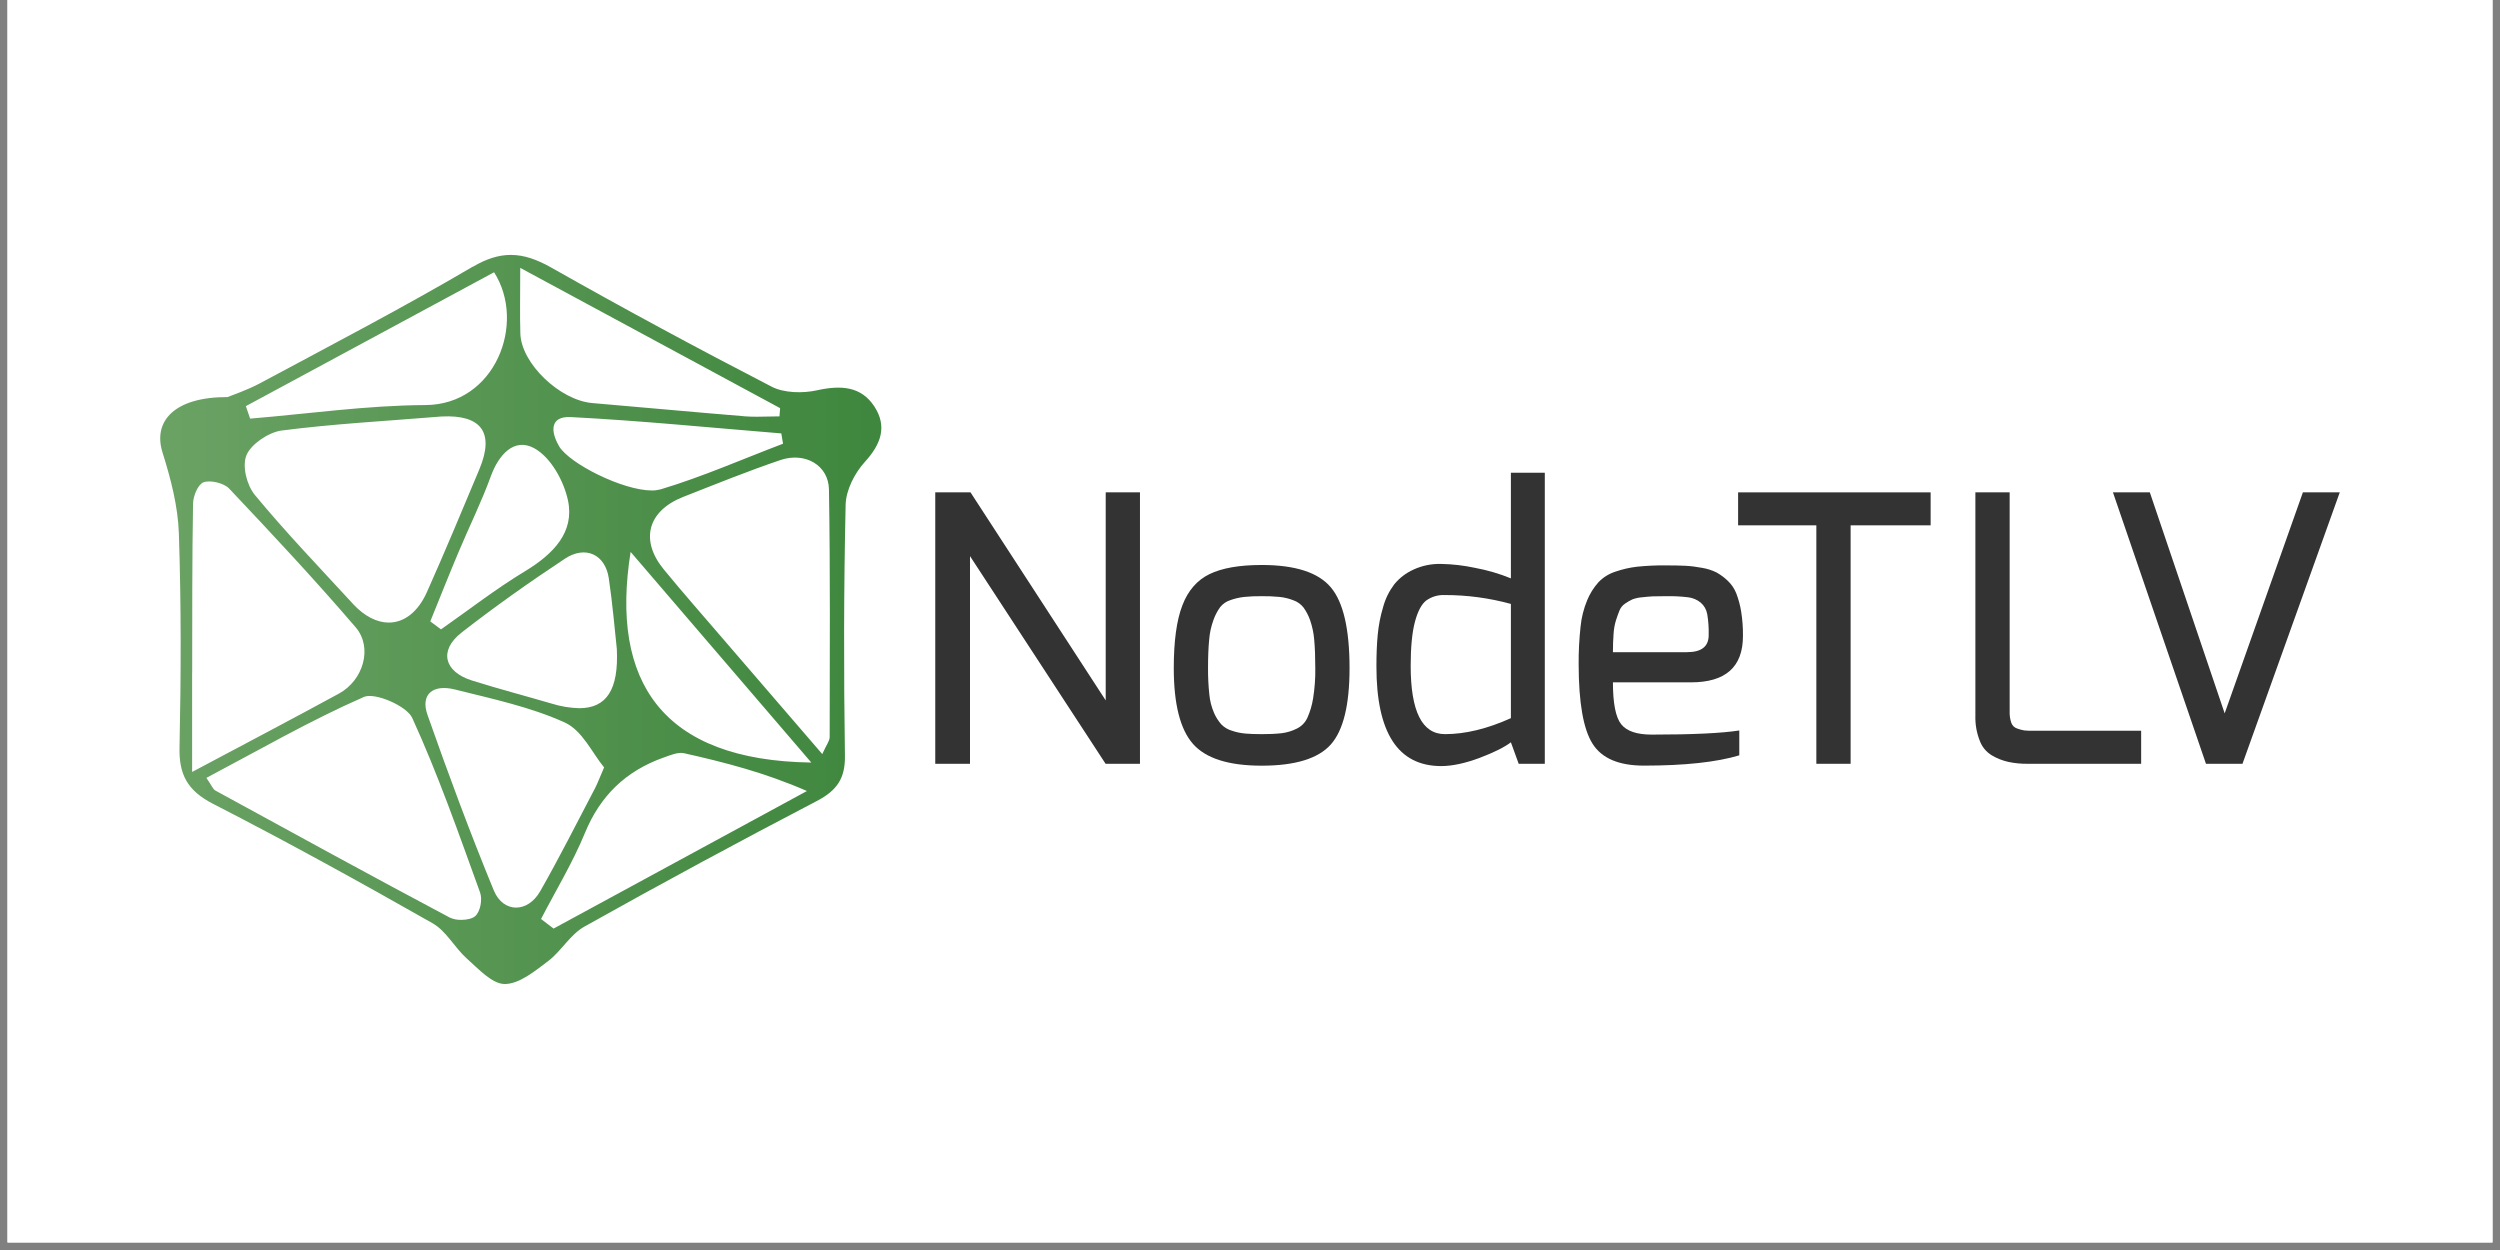 <svg xmlns="http://www.w3.org/2000/svg" xmlns:xlink="http://www.w3.org/1999/xlink" width="165" viewBox="0 0 165 82.5" height="82.5" version="1.0"><rect x="0" y="0" width="165" height="82.5" fill="#808080" stroke="none"/><defs><clipPath id="a"><path d="M 0.496 0 L 164.504 0 L 164.504 82.004 L 0.496 82.004 Z M 0.496 0"/></clipPath><clipPath id="b"><path d="M 10 16 L 59 16 L 59 65 L 10 65 Z M 10 16"/></clipPath><clipPath id="c"><path d="M 35.707 60.656 C 36.688 58.762 37.809 56.918 38.613 54.957 C 39.609 52.551 41.27 50.887 43.828 49.988 C 44.254 49.836 44.762 49.621 45.16 49.715 C 47.832 50.316 50.48 50.992 53.258 52.207 L 36.535 61.285 L 35.707 60.652 M 29.684 60.559 C 24.504 57.809 19.363 54.992 14.223 52.18 C 14.047 52.086 13.973 51.84 13.621 51.34 C 17.113 49.496 20.473 47.551 24.023 45.996 C 24.742 45.684 26.848 46.594 27.207 47.383 C 28.922 51.133 30.281 55.031 31.684 58.902 C 31.852 59.363 31.703 60.176 31.355 60.473 C 31.172 60.629 30.809 60.711 30.445 60.711 C 30.18 60.719 29.926 60.668 29.684 60.559 M 32.594 58.777 C 31.023 54.957 29.586 51.086 28.219 47.195 C 27.73 45.82 28.574 45.145 30.016 45.504 C 32.477 46.121 35.008 46.656 37.273 47.684 C 38.438 48.211 39.098 49.723 39.871 50.648 C 39.566 51.352 39.438 51.703 39.266 52.035 C 38.07 54.309 36.922 56.602 35.645 58.836 C 35.234 59.543 34.641 59.902 34.059 59.902 C 33.48 59.902 32.906 59.531 32.598 58.781 M 36.398 46.434 C 34.652 45.922 32.887 45.461 31.152 44.914 C 29.309 44.336 28.949 42.934 30.457 41.754 C 32.656 40.039 34.949 38.418 37.289 36.871 C 38.645 35.977 39.949 36.598 40.18 38.164 C 40.434 39.859 40.57 41.562 40.711 42.836 C 40.84 45.52 40.031 46.742 38.227 46.742 C 37.602 46.723 36.992 46.621 36.398 46.434 M 41.621 36.426 L 53.547 50.328 C 43.707 50.191 40.254 45 41.621 36.426 M 12.684 44.395 C 12.691 40.672 12.676 36.953 12.742 33.238 C 12.75 32.738 13.062 31.965 13.441 31.828 C 13.895 31.668 14.781 31.887 15.117 32.238 C 17.961 35.246 20.789 38.27 23.473 41.402 C 24.621 42.738 23.977 44.895 22.383 45.77 C 19.332 47.434 16.25 49.047 12.68 50.949 C 12.68 48.363 12.68 46.379 12.68 44.395 M 47.695 42.137 C 46.398 40.625 45.078 39.129 43.816 37.59 C 42.219 35.652 42.746 33.715 45.098 32.793 C 47.227 31.957 49.352 31.094 51.52 30.359 C 53.145 29.816 54.688 30.711 54.711 32.309 C 54.801 37.75 54.766 43.199 54.758 48.645 C 54.758 48.906 54.539 49.164 54.27 49.77 C 51.957 47.09 49.824 44.613 47.695 42.137 M 28.398 41.012 C 29.027 39.469 29.637 37.922 30.285 36.387 C 30.984 34.727 31.789 33.102 32.402 31.414 C 32.906 30.039 33.922 28.855 35.258 29.582 C 36.367 30.191 37.219 31.762 37.488 33.035 C 37.926 35.121 36.531 36.559 34.668 37.691 C 32.734 38.859 30.953 40.246 29.105 41.539 L 28.398 41.012 M 36.902 29.449 C 36.34 28.508 36.273 27.457 37.668 27.527 C 42.305 27.766 46.934 28.23 51.566 28.605 L 51.68 29.285 C 48.996 30.305 46.352 31.473 43.602 32.297 C 43.41 32.348 43.215 32.375 43.016 32.371 C 41.109 32.371 37.586 30.602 36.902 29.457 M 23.289 39.848 C 21.109 37.477 18.871 35.148 16.828 32.676 C 16.281 32.016 15.969 30.754 16.27 30.035 C 16.57 29.316 17.723 28.527 18.594 28.414 C 21.977 27.977 25.402 27.793 29.156 27.488 C 31.73 27.363 32.672 28.512 31.633 30.984 C 30.5 33.688 29.375 36.395 28.18 39.07 C 27.586 40.406 26.664 41.09 25.66 41.09 C 24.883 41.09 24.055 40.68 23.285 39.848 M 16.227 26.805 C 21.688 23.859 27.148 20.914 32.609 17.969 C 34.754 21.324 32.691 26.715 28.074 26.734 C 24.215 26.754 20.363 27.309 16.508 27.629 L 16.227 26.805 M 49.086 27.469 C 45.754 27.199 42.422 26.883 39.09 26.602 C 36.953 26.418 34.406 23.992 34.344 22.023 C 34.305 20.785 34.336 19.547 34.336 17.68 L 51.488 26.938 C 51.473 27.117 51.461 27.297 51.445 27.48 C 50.949 27.48 50.453 27.504 49.957 27.504 C 49.668 27.504 49.375 27.496 49.086 27.473 M 31.207 17.598 C 26.617 20.297 21.875 22.766 17.172 25.289 C 16.305 25.754 15.344 26.07 15.02 26.207 C 11.539 26.195 10.078 27.777 10.723 29.855 C 11.27 31.594 11.746 33.41 11.805 35.203 C 11.961 39.898 11.949 44.605 11.848 49.312 C 11.805 51.082 12.336 52.168 14.066 53.055 C 18.961 55.566 23.77 58.219 28.543 60.93 C 29.465 61.453 30 62.543 30.816 63.27 C 31.578 63.941 32.48 64.949 33.316 64.945 C 34.273 64.945 35.316 64.082 36.176 63.434 C 37.039 62.781 37.629 61.684 38.57 61.156 C 43.633 58.32 48.746 55.559 53.902 52.871 C 55.262 52.164 55.789 51.348 55.766 49.879 C 55.684 44.355 55.688 38.832 55.812 33.309 C 55.836 32.348 56.398 31.234 57.082 30.484 C 58.16 29.305 58.559 28.141 57.711 26.832 C 56.84 25.496 55.508 25.41 53.93 25.758 C 52.988 25.969 51.742 25.941 50.934 25.523 C 46.047 23 41.211 20.391 36.434 17.688 C 35.461 17.133 34.598 16.824 33.715 16.824 C 32.926 16.824 32.121 17.07 31.211 17.605"/></clipPath><linearGradient x1="70.07" gradientTransform="matrix(.137 0 0 .136 .503 13.667)" xmlns:xlink="http://www.w3.org/1999/xlink" y1="200" x2="424.81" gradientUnits="userSpaceOnUse" y2="200" xlink:type="simple" xlink:actuate="onLoad" id="d" xlink:show="other"><stop stop-color="#6AA264" offset="0"/><stop stop-color="#6AA264" offset=".031"/><stop stop-color="#69A163" offset=".047"/><stop stop-color="#68A162" offset=".063"/><stop stop-color="#67A062" offset=".078"/><stop stop-color="#67A061" offset=".094"/><stop stop-color="#669F60" offset=".109"/><stop stop-color="#659F60" offset=".125"/><stop stop-color="#659E5F" offset=".141"/><stop stop-color="#649E5E" offset=".156"/><stop stop-color="#639E5E" offset=".172"/><stop stop-color="#629D5D" offset=".188"/><stop stop-color="#629D5D" offset=".203"/><stop stop-color="#619C5C" offset=".219"/><stop stop-color="#609C5B" offset=".234"/><stop stop-color="#609B5B" offset=".25"/><stop stop-color="#5F9B5A" offset=".266"/><stop stop-color="#5E9A59" offset=".281"/><stop stop-color="#5E9A59" offset=".297"/><stop stop-color="#5D9A58" offset=".313"/><stop stop-color="#5C9958" offset=".328"/><stop stop-color="#5B9957" offset=".344"/><stop stop-color="#5B9856" offset=".359"/><stop stop-color="#5A9856" offset=".375"/><stop stop-color="#599755" offset=".391"/><stop stop-color="#599755" offset=".406"/><stop stop-color="#589654" offset=".422"/><stop stop-color="#579653" offset=".438"/><stop stop-color="#579553" offset=".453"/><stop stop-color="#569552" offset=".469"/><stop stop-color="#559551" offset=".484"/><stop stop-color="#549451" offset=".5"/><stop stop-color="#549450" offset=".516"/><stop stop-color="#539350" offset=".531"/><stop stop-color="#52934F" offset=".547"/><stop stop-color="#52924E" offset=".563"/><stop stop-color="#51924E" offset=".578"/><stop stop-color="#50914D" offset=".594"/><stop stop-color="#50914C" offset=".609"/><stop stop-color="#4F914C" offset=".625"/><stop stop-color="#4E904B" offset=".641"/><stop stop-color="#4D904B" offset=".656"/><stop stop-color="#4D8F4A" offset=".672"/><stop stop-color="#4C8F49" offset=".688"/><stop stop-color="#4B8E49" offset=".703"/><stop stop-color="#4B8E48" offset=".719"/><stop stop-color="#4A8D47" offset=".734"/><stop stop-color="#498D47" offset=".75"/><stop stop-color="#488D46" offset=".766"/><stop stop-color="#488C46" offset=".781"/><stop stop-color="#478C45" offset=".797"/><stop stop-color="#468B44" offset=".813"/><stop stop-color="#468B44" offset=".828"/><stop stop-color="#458A43" offset=".844"/><stop stop-color="#448A43" offset=".859"/><stop stop-color="#448942" offset=".875"/><stop stop-color="#438941" offset=".891"/><stop stop-color="#428941" offset=".906"/><stop stop-color="#418840" offset=".922"/><stop stop-color="#41883F" offset=".938"/><stop stop-color="#40873F" offset=".953"/><stop stop-color="#3F873E" offset=".969"/><stop stop-color="#3F863E" offset=".984"/><stop stop-color="#3E863D" offset="1"/></linearGradient></defs><g clip-path="url(#a)" fill="#FFF"><path d="M 0.496 0 L 164.504 0 L 164.504 82.004 L 0.496 82.004 Z M 0.496 0"/><path d="M 0.496 0 L 164.504 0 L 164.504 82.004 L 0.496 82.004 Z M 0.496 0"/></g><path fill="#333" d="M 139.453 32.492 L 141.887 32.492 L 146.828 47.082 L 151.992 32.492 L 154.426 32.492 L 148.004 50.41 L 145.594 50.41 Z M 139.453 32.492"/><path fill="#333" d="M 130.375 47.23 L 130.375 32.492 L 132.637 32.492 L 132.637 46.961 C 132.629 47.215 132.664 47.465 132.746 47.707 C 132.816 47.895 132.949 48.023 133.141 48.086 C 133.289 48.141 133.441 48.18 133.594 48.207 C 133.785 48.227 133.973 48.234 134.16 48.23 L 141.316 48.23 L 141.316 50.41 L 133.816 50.41 C 133.391 50.414 132.969 50.375 132.551 50.285 C 132.168 50.199 131.809 50.059 131.469 49.859 C 131.086 49.625 130.816 49.301 130.66 48.879 C 130.453 48.348 130.359 47.797 130.375 47.23 Z M 130.375 47.23"/><path fill="#333" d="M 114.715 34.672 L 114.715 32.496 L 127.422 32.496 L 127.422 34.672 L 122.141 34.672 L 122.141 50.41 L 119.879 50.41 L 119.879 34.672 Z M 114.715 34.672"/><path fill="#333" d="M 104.191 43.852 C 104.184 43.02 104.227 42.191 104.316 41.367 C 104.375 40.758 104.523 40.172 104.758 39.605 C 104.938 39.172 105.184 38.781 105.496 38.43 C 105.809 38.102 106.184 37.871 106.613 37.73 C 107.082 37.57 107.562 37.457 108.055 37.402 C 108.668 37.34 109.285 37.309 109.898 37.316 C 110.426 37.316 110.855 37.324 111.215 37.34 C 111.59 37.359 111.965 37.406 112.332 37.477 C 112.668 37.531 112.988 37.633 113.289 37.781 C 113.559 37.934 113.805 38.113 114.027 38.328 C 114.277 38.562 114.465 38.84 114.594 39.16 C 114.738 39.543 114.848 39.938 114.914 40.344 C 115 40.887 115.043 41.43 115.035 41.977 C 115.035 44.02 113.887 45.039 111.594 45.035 L 106.453 45.035 C 106.453 46.426 106.637 47.348 107 47.801 C 107.363 48.258 108.039 48.484 109.016 48.484 C 111.719 48.484 113.648 48.391 114.793 48.211 L 114.793 49.852 C 113.285 50.305 111.188 50.531 108.5 50.531 C 106.844 50.531 105.715 50.051 105.109 49.086 C 104.5 48.125 104.195 46.379 104.191 43.852 Z M 106.453 43.043 L 111.348 43.043 C 112.297 43.043 112.773 42.668 112.773 41.918 C 112.785 41.449 112.754 40.984 112.676 40.523 C 112.617 40.223 112.477 39.973 112.246 39.773 C 112.004 39.578 111.73 39.461 111.426 39.422 C 110.941 39.363 110.461 39.34 109.973 39.348 C 109.582 39.348 109.285 39.352 109.09 39.359 C 108.891 39.367 108.648 39.391 108.363 39.422 C 108.148 39.438 107.941 39.484 107.738 39.559 C 107.574 39.633 107.418 39.727 107.27 39.828 C 107.098 39.941 106.969 40.094 106.891 40.281 C 106.816 40.465 106.738 40.68 106.656 40.934 C 106.566 41.227 106.512 41.531 106.496 41.836 C 106.469 42.184 106.453 42.586 106.453 43.043 Z M 106.453 43.043"/><path fill="#333" d="M 90.844 43.973 C 90.844 43.191 90.871 42.496 90.93 41.895 C 90.988 41.273 91.105 40.664 91.285 40.07 C 91.434 39.52 91.68 39.02 92.023 38.562 C 92.367 38.145 92.785 37.824 93.277 37.598 C 93.863 37.328 94.477 37.203 95.121 37.219 C 95.871 37.234 96.613 37.32 97.344 37.477 C 98.16 37.629 98.953 37.859 99.719 38.172 L 99.719 31.199 L 101.957 31.199 L 101.957 50.41 L 100.234 50.41 L 99.719 48.992 C 99.293 49.316 98.605 49.66 97.656 50.02 C 96.703 50.375 95.859 50.559 95.121 50.562 C 92.266 50.559 90.84 48.363 90.844 43.973 Z M 93.105 43.949 C 93.105 46.953 93.859 48.453 95.367 48.453 C 96.711 48.453 98.16 48.102 99.719 47.398 L 99.719 39.859 C 98.293 39.469 96.844 39.273 95.367 39.273 C 94.918 39.254 94.508 39.371 94.137 39.629 C 93.824 39.867 93.574 40.336 93.387 41.035 C 93.199 41.738 93.105 42.711 93.105 43.949 Z M 93.105 43.949"/><path fill="#333" d="M 77.469 44.098 C 77.469 42.32 77.656 40.938 78.035 39.957 C 78.41 38.977 79.008 38.289 79.828 37.891 C 80.648 37.492 81.797 37.289 83.27 37.289 C 85.484 37.289 87.004 37.781 87.832 38.762 C 88.66 39.738 89.07 41.52 89.07 44.098 C 89.07 46.527 88.66 48.207 87.832 49.137 C 87.004 50.066 85.484 50.535 83.27 50.535 C 81.09 50.535 79.578 50.055 78.734 49.094 C 77.891 48.133 77.469 46.465 77.469 44.098 Z M 79.73 44.098 C 79.727 44.676 79.754 45.258 79.816 45.832 C 79.855 46.254 79.957 46.656 80.125 47.047 C 80.242 47.324 80.402 47.574 80.602 47.805 C 80.801 48.008 81.039 48.152 81.316 48.23 C 81.598 48.328 81.891 48.387 82.188 48.414 C 82.469 48.441 82.828 48.453 83.27 48.453 C 83.715 48.457 84.156 48.438 84.598 48.391 C 84.938 48.348 85.262 48.25 85.57 48.098 C 85.891 47.945 86.129 47.707 86.281 47.387 C 86.465 46.977 86.594 46.547 86.664 46.102 C 86.77 45.438 86.82 44.77 86.809 44.098 C 86.809 43.363 86.785 42.738 86.738 42.223 C 86.703 41.781 86.609 41.348 86.465 40.926 C 86.359 40.629 86.215 40.352 86.031 40.094 C 85.852 39.871 85.629 39.711 85.359 39.617 C 85.066 39.504 84.77 39.43 84.461 39.398 C 84.062 39.359 83.668 39.344 83.27 39.348 C 82.883 39.344 82.496 39.359 82.113 39.398 C 81.805 39.434 81.504 39.5 81.215 39.605 C 80.941 39.691 80.711 39.848 80.531 40.07 C 80.344 40.332 80.195 40.613 80.09 40.914 C 79.934 41.34 79.84 41.773 79.805 42.223 C 79.754 42.738 79.73 43.359 79.73 44.098 Z M 79.73 44.098"/><path fill="#333" d="M 61.727 50.41 L 61.727 32.492 L 64.051 32.492 L 72.977 46.227 L 72.977 32.492 L 75.238 32.492 L 75.238 50.41 L 72.969 50.41 L 64.02 36.703 L 64.02 50.41 Z M 61.727 50.41"/><g clip-path="url(#b)"><g clip-path="url(#c)"><path fill="url(#d)" d="M 10.078 16.824 L 10.078 64.949 L 58.559 64.949 L 58.559 16.824 Z M 10.078 16.824"/></g></g></svg>
